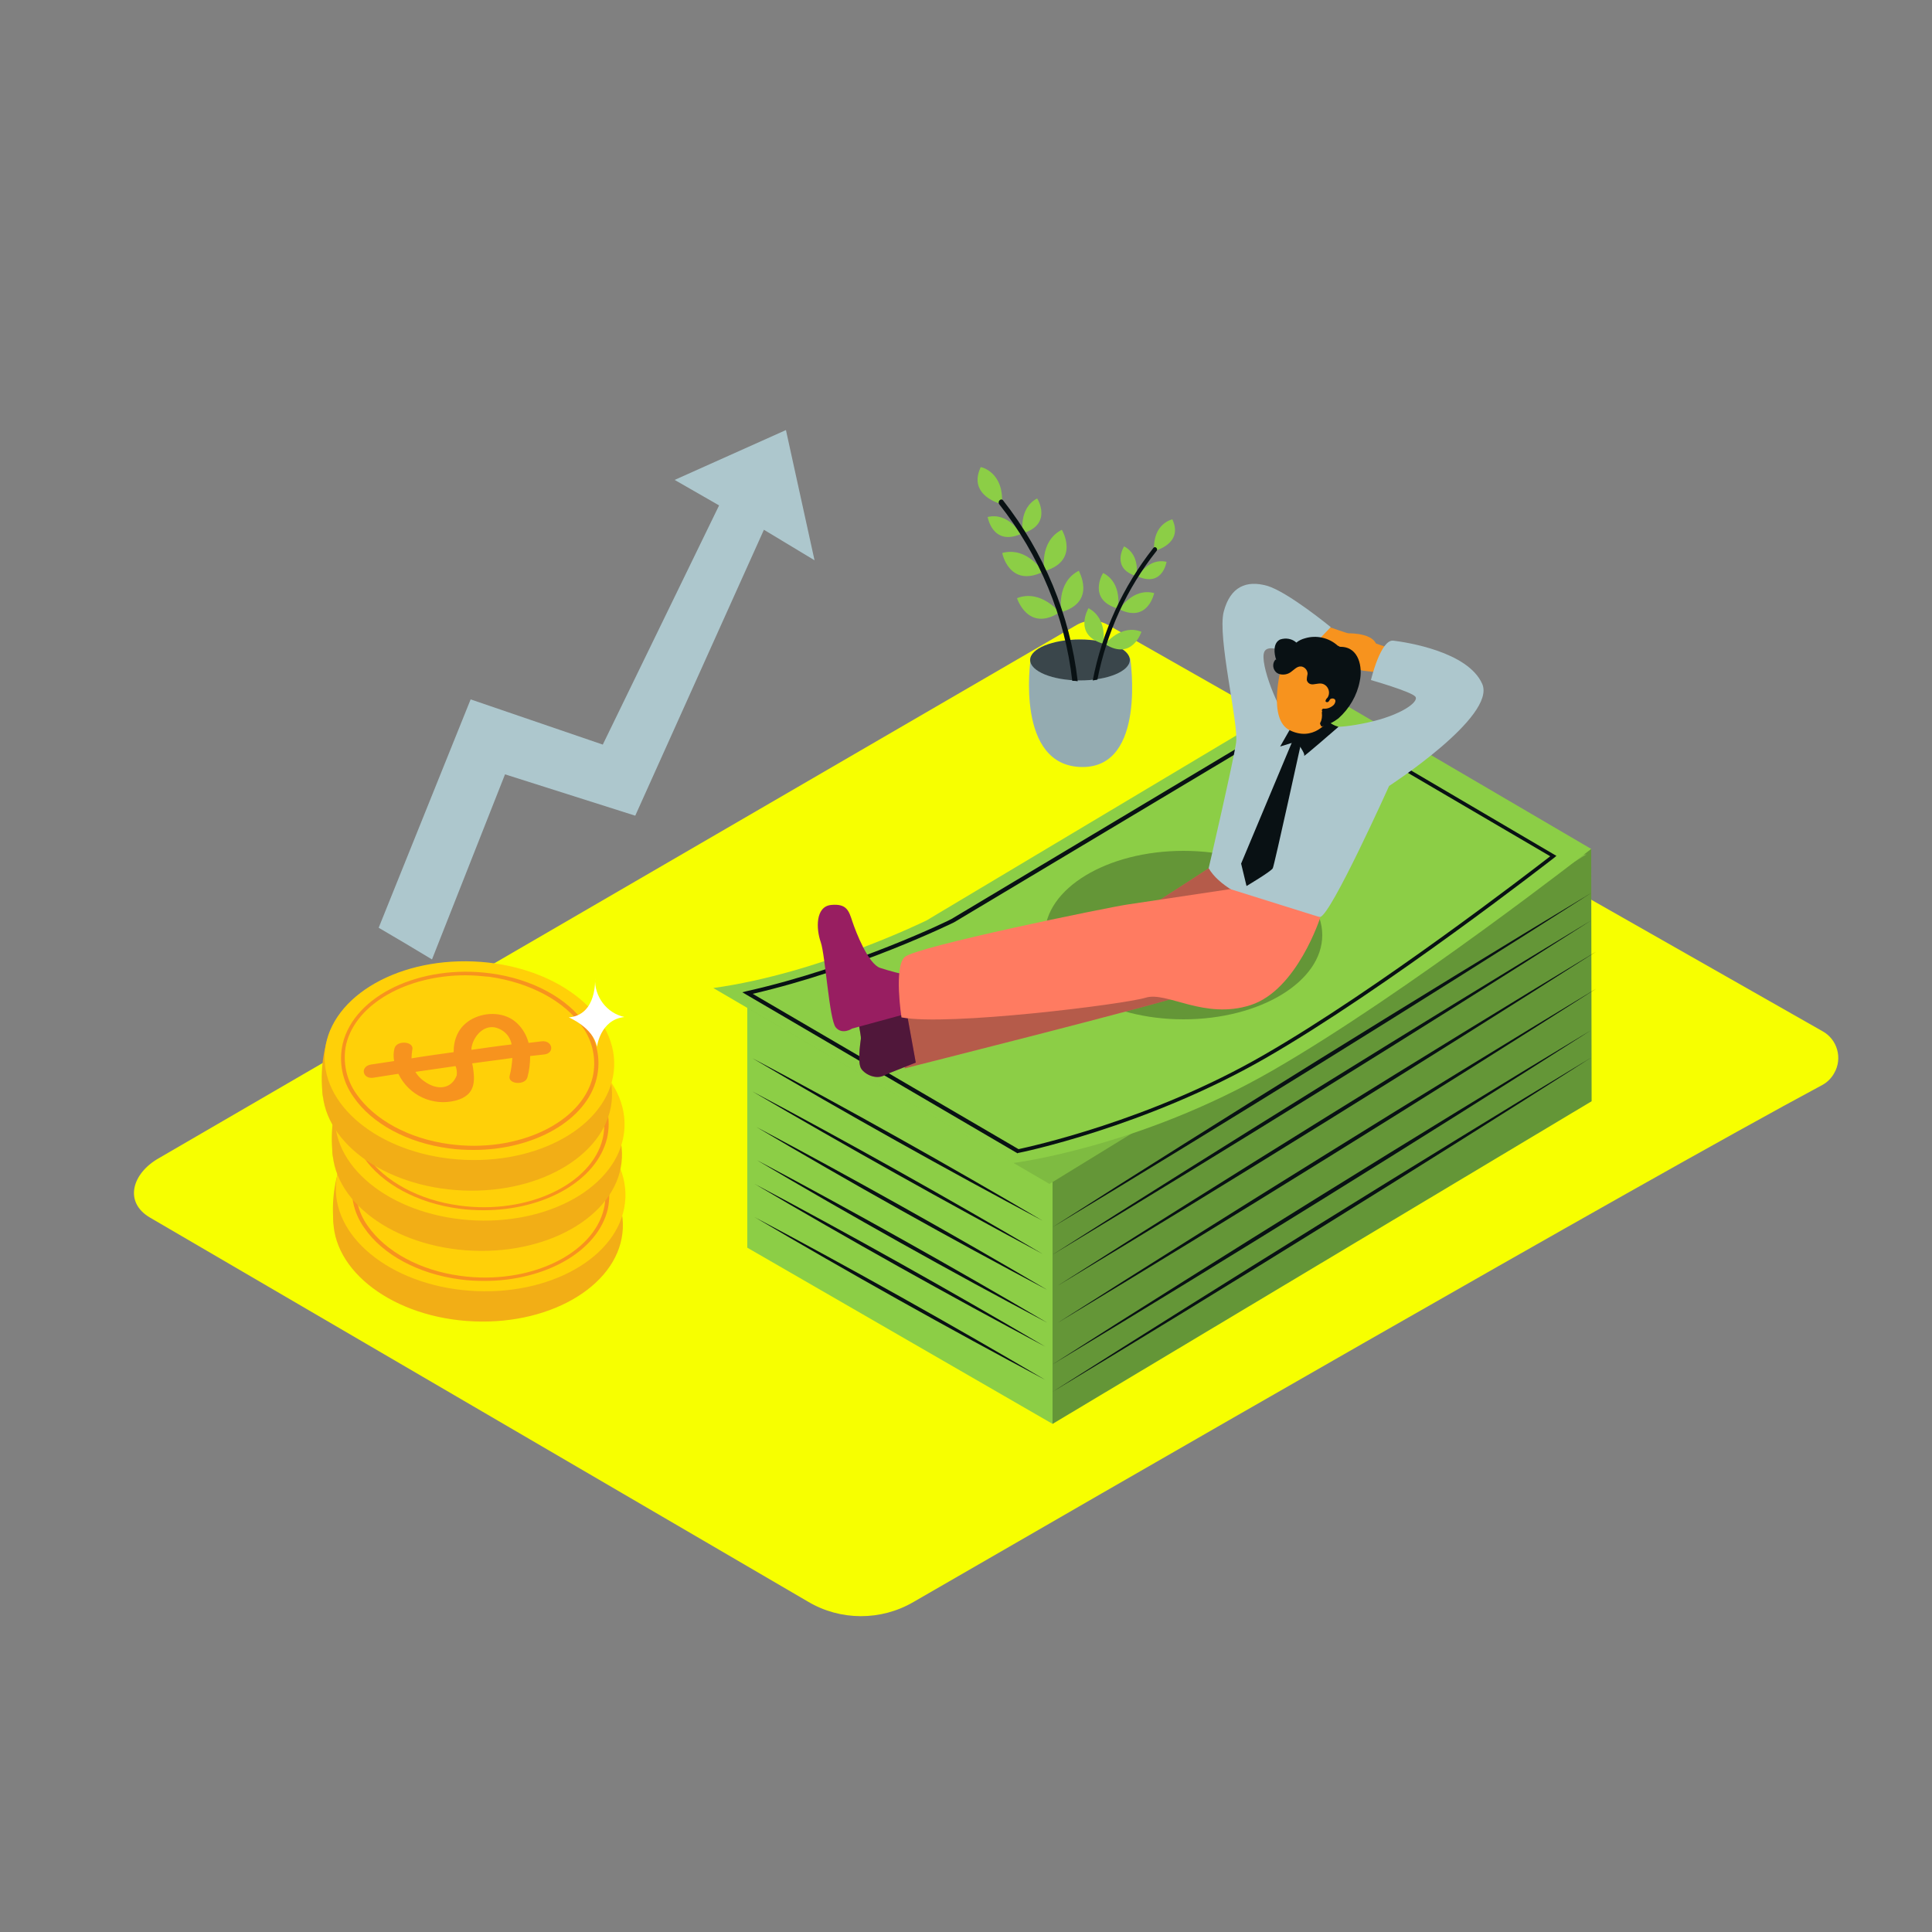 <svg transform="scale(1)" version="1.1" id="Layer_1" xmlns="http://www.w3.org/2000/svg" xmlns:xlink="http://www.w3.org/1999/xlink" x="0px" y="0px" viewBox="0 0 500 500" xml:space="preserve" class="show_show__wrapper__graphic__5Waiy "><rect x="0" y="0" width="500" height="500" fill="#808080" stroke="none"/><title>React</title><style type="text/css">
	.st0{fill:#f7ff00;}
	.st1{fill:#adc7cd;}
	.st2{opacity:0.15;fill:#091114;enable-background:new    ;}
	.st3{opacity:0.7;fill:#091114;enable-background:new    ;}
	.st4{fill:#8CCE46;}
	.st5{fill:#091114;}
	.st6{opacity:0.3;fill:#091114;enable-background:new    ;}
	.st7{opacity:0.1;fill:#091114;enable-background:new    ;}
	.st8{fill:none;}
	.st9{fill:#F2AE16;}
	.st10{fill:#FFD008;}
	.st11{fill:#F7931E;}
	.st12{fill:#FF7B61;}
	.st13{fill:#981E61;}
	.st14{opacity:0.5;fill:#091114;enable-background:new    ;}
	.st15{fill:#FFFFFF;}
</style><path class="st0" id="Base" d="M471.6,280.8c-48.3,25.9-190.4,107.9-235.2,133.8c-8.4,4.9-18.9,4.9-27.3-0.1L38.8,315.1
	c-6.8-4-4.6-11.4,2.2-15.3l237.7-138.1c2.5-1.4,5.5-1.4,8,0l185,105.2c3.8,2.1,5.2,7,3,10.8C474,279,472.9,280.1,471.6,280.8z"></path><g id="Plant"><path class="st1" d="M266.7,170.8c0,0-4,27.6,13.4,27.7c16.7,0.1,12.4-28.1,12.4-28.1S280.3,159.9,266.7,170.8z"></path><path class="st2" d="M266.7,170.8c0,0-4,27.6,13.4,27.7c16.7,0.1,12.4-28.1,12.4-28.1S280.3,159.9,266.7,170.8z"></path><ellipse class="st1" cx="279.5" cy="170.8" rx="12.9" ry="5.3"></ellipse><ellipse class="st3" cx="279.5" cy="170.8" rx="12.9" ry="5.3"></ellipse><path class="st4" d="M259.3,130.5c0,0-9-2.1-5.5-9.6C253.8,120.8,259.9,122.1,259.3,130.5z"></path><path class="st4" d="M264.7,138c0,0-1.2-6.4,3.7-9C268.5,129,272.5,135.7,264.7,138z"></path><path class="st4" d="M270.3,147.8c0,0-1.5-7.6,4.5-10.7C274.8,137.1,279.6,145.1,270.3,147.8z"></path><path class="st4" d="M274.7,158.4c0,0-1.5-7.6,4.5-10.7C279.1,147.7,283.9,155.7,274.7,158.4z"></path><path class="st4" d="M264.2,138.2c0,0-3.2-5.7-8.6-4.4C255.6,133.7,256.8,141.4,264.2,138.2z"></path><path class="st4" d="M269.9,148c0,0-4-6.6-10.5-4.9C259.3,143.1,261.2,152.2,269.9,148z"></path><path class="st4" d="M274.2,158.5c0,0-4.8-6.1-11-3.7C263.2,154.8,266,163.7,274.2,158.5z"></path><path class="st5" d="M277.5,176.2h0.1c0.4,0,0.8,0,1.3,0.1c0,0,0-0.1,0-0.1c-2-17.1-8.7-33.2-19.3-46.7c-0.6-0.7-1.5,0.3-1,1
		C269,143.7,275.6,159.5,277.5,176.2L277.5,176.2z"></path><path class="st4" d="M298.7,142.6c0,0,7.7-1.8,4.7-8.2C303.5,134.4,298.2,135.4,298.7,142.6z"></path><path class="st4" d="M294.1,149.1c0,0,1.1-5.5-3.2-7.7C290.9,141.4,287.4,147.1,294.1,149.1z"></path><path class="st4" d="M289.3,157.5c0,0,1.3-6.6-3.8-9.2C285.4,148.3,281.3,155.2,289.3,157.5z"></path><path class="st4" d="M285.5,166.6c0,0,1.3-6.5-3.8-9.2C281.7,157.4,277.6,164.3,285.5,166.6z"></path><path class="st4" d="M294.5,149.2c0,0,2.7-4.9,7.4-3.8C301.9,145.4,300.9,152,294.5,149.2z"></path><path class="st4" d="M289.7,157.7c0,0,3.5-5.7,9-4.2C298.7,153.5,297.1,161.3,289.7,157.7z"></path><path class="st4" d="M286,166.7c0,0,4.1-5.3,9.4-3.2C295.4,163.5,293,171.1,286,166.7z"></path><path class="st5" d="M298.5,141.8c-7.9,10-13.3,21.8-15.7,34.3c0.4-0.1,0.8-0.1,1.2-0.2c2.4-12.2,7.6-23.6,15.3-33.3
		C299.8,142.1,299,141.2,298.5,141.8z"></path></g><g id="Revenue"><polygon class="st4" points="411.8,219.7 411.9,285 272.4,368.5 272.4,297.9 	"></polygon><polygon class="st6" points="411.8,219.7 411.9,285 272.4,368.5 272.4,297.9 	"></polygon><polygon class="st4" points="193.4,257 193.4,322.9 272.4,368.5 272.4,297.9 	"></polygon><polyline class="st4" points="410.6,221.1 271.6,306.4 193.4,260.8 260.8,234.9 	"></polyline><polyline class="st7" points="410.6,221.1 271.6,306.4 193.4,260.8 260.8,234.9 	"></polyline><path class="st4" d="M184.6,255.7l77.5,45.3c0,0,32.6-4,67.3-24s82.4-57.3,82.4-57.3L340.6,178l-100.8,60.2
		C239.8,238.2,212,251.9,184.6,255.7z"></path><path class="st5" d="M263.4,298.5l-0.2-0.1l-71.1-41.6l1.2-0.3c27.6-6.2,52.8-18.5,53-18.7l91.3-54.6l65.2,38.3l-0.6,0.5
		c-0.4,0.3-43.5,33.9-74.6,51.8s-63.9,24.6-64.2,24.6L263.4,298.5z M194.8,257.2l68.8,40.2c2.7-0.6,34-7.3,63.7-24.5
		c29-16.7,68.6-47.2,73.9-51.3l-63.5-37.2l-90.8,54.3C246.5,238.9,222,250.9,194.8,257.2L194.8,257.2z"></path><ellipse class="st6" cx="306.3" cy="242" rx="35.9" ry="21.8"></ellipse><line class="st8" x1="411.8" y1="231.1" x2="272.4" y2="317.6"></line><path class="st5" d="M411.8,231.1c-44.3,28.3-94.4,59.4-139.4,86.5C316.7,289.3,366.8,258.2,411.8,231.1L411.8,231.1z"></path><line class="st8" x1="411.8" y1="238.2" x2="272.4" y2="324.8"></line><path class="st5" d="M411.8,238.2c-44.3,28.3-94.4,59.4-139.4,86.5C316.7,296.5,366.8,265.4,411.8,238.2z"></path><line class="st8" x1="413.2" y1="246.2" x2="273.8" y2="332.7"></line><path class="st5" d="M413.2,246.2c-44.3,28.3-94.4,59.4-139.4,86.5C318.1,304.5,368.2,273.4,413.2,246.2z"></path><line class="st8" x1="413.2" y1="255.8" x2="273.8" y2="342.4"></line><path class="st5" d="M413.2,255.8c-44.3,28.3-94.4,59.4-139.4,86.5C318.1,314.1,368.2,283,413.2,255.8z"></path><line class="st8" x1="411.8" y1="266.6" x2="272.4" y2="353.1"></line><path class="st5" d="M411.8,266.6c-44.3,28.3-94.4,59.4-139.4,86.5C316.7,324.8,366.8,293.7,411.8,266.6z"></path><line class="st8" x1="411.8" y1="273.7" x2="272.4" y2="360.2"></line><path class="st5" d="M411.8,273.7c-44.3,28.3-94.4,59.4-139.4,86.5C316.8,332,366.8,300.9,411.8,273.7L411.8,273.7z"></path><line class="st8" x1="194.6" y1="273.8" x2="269.8" y2="315.9"></line><path class="st5" d="M194.6,273.8c24.5,13,51.3,28,75.2,42.1C245.3,302.9,218.5,287.9,194.6,273.8z"></path><line class="st8" x1="194.6" y1="282.4" x2="269.8" y2="324.4"></line><path class="st5" d="M194.6,282.4c24.5,13,51.3,28,75.2,42.1C245.3,311.4,218.5,296.4,194.6,282.4z"></path><line class="st8" x1="195.8" y1="291.7" x2="270.9" y2="333.8"></line><path class="st5" d="M195.8,291.7c24.5,13,51.3,28,75.2,42.1C246.4,320.8,219.6,305.8,195.8,291.7z"></path><line class="st8" x1="195.8" y1="300.2" x2="270.9" y2="342.3"></line><path class="st5" d="M195.8,300.2c24.5,13,51.3,28,75.2,42.1C246.4,329.3,219.6,314.3,195.8,300.2L195.8,300.2z"></path><line class="st8" x1="195.3" y1="306.4" x2="270.5" y2="348.5"></line><path class="st5" d="M195.3,306.4c24.5,13,51.3,28,75.2,42.1C246,335.5,219.2,320.5,195.3,306.4L195.3,306.4z"></path><line class="st8" x1="195.3" y1="315" x2="270.5" y2="357"></line><path class="st5" d="M195.3,315c24.5,13,51.3,28,75.2,42.1C246,344.1,219.2,329.1,195.3,315L195.3,315z"></path></g><g id="Coin_stack"><path class="st9" d="M86.5,317.9c-0.8-5.7-0.2-11.4,1.7-16.8c3.2-8.7,17.3,14.6,17.3,14.6"></path><ellipse class="st9" transform="matrix(4.100381e-02 -0.999 0.999 4.100381e-02 -197.333 427.008)" cx="123.8" cy="316.3" rx="25.7" ry="37.5"></ellipse><ellipse class="st10" transform="matrix(4.100371e-02 -0.999 0.999 4.100371e-02 -188.901 420.09)" cx="124.4" cy="308.5" rx="25.7" ry="37.5"></ellipse><path class="st11" d="M125.4,331.5c-2.1,0-4.3-0.1-6.4-0.4c-10.7-1.4-20-6.4-24.7-13.3c-2.9-4-3.9-9-2.8-13.8
		c3-12.5,20.1-20.6,38.2-18.2l0,0c10.7,1.4,20,6.4,24.7,13.3c2.9,4,3.9,9,2.9,13.8C154.7,323.9,141,331.5,125.4,331.5z M123.3,286.4
		c-15.1,0-28.3,7.3-30.8,17.9c-1,4.5,0,9.3,2.7,13c4.6,6.6,13.5,11.5,24,12.9c17.6,2.4,34.3-5.5,37.1-17.4c1-4.5,0-9.3-2.7-13
		c-4.6-6.6-13.5-11.5-24-12.9l0,0C127.5,286.5,125.4,286.4,123.3,286.4z"></path><path class="st11" d="M125.1,297.6c-3.7,2-4.8,5.4-4.8,8.6c-3.6,0.5-7.2,1-10.9,1.6c0-0.7,0.1-1.5,0.2-2.2c0.6-2.2-4-2.6-4.6-0.4
		c-0.2,1.1-0.3,2.2-0.1,3.3l-6,0.9c-2.9,0.5-2.2,3.9,0.7,3.4c2.1-0.3,4.2-0.7,6.4-1c2.7,5.6,8.9,8.5,14.9,6.9
		c5.2-1.4,4.9-5.2,4.4-8.6c0-0.3-0.1-0.7-0.2-1c3.4-0.5,6.9-0.9,10.4-1.4c-0.1,1.5-0.3,3.1-0.7,4.6c-0.6,2.2,4,2.6,4.6,0.4
		c0.5-1.8,0.7-3.7,0.7-5.5l3.6-0.4c2.9-0.3,2.2-3.8-0.7-3.4l-3.3,0.4c-0.5-1.9-1.5-3.7-3-5.1C133.7,296,128.9,295.6,125.1,297.6z
		 M121.1,312.2c-1.2,3.2-4.4,4-7.7,2c-1.2-0.7-2.3-1.7-3-2.9c3.5-0.5,6.9-1,10.4-1.5C121.1,310.5,121.1,311.3,121.1,312.2
		L121.1,312.2z M133.1,300.8c1.1,0.8,1.9,2.1,2.1,3.4c-3.5,0.4-6.9,0.9-10.4,1.4c0-0.3,0-0.6,0.1-0.9
		C125.4,302,128.8,297.7,133.1,300.8L133.1,300.8z"></path><path class="st9" d="M86.2,299.6c-0.8-5.7-0.2-11.5,1.8-16.8c3.2-8.8,17.3,14.6,17.3,14.6"></path><ellipse class="st9" transform="matrix(4.100371e-02 -0.999 0.999 4.100371e-02 -179.274 409.265)" cx="123.6" cy="298" rx="25.7" ry="37.5"></ellipse><ellipse class="st10" transform="matrix(4.100381e-02 -0.999 0.999 4.100381e-02 -170.842 402.347)" cx="124.2" cy="290.2" rx="25.7" ry="37.5"></ellipse><path class="st11" d="M125.2,313.2c-2.1,0-4.3-0.1-6.4-0.4c-10.7-1.4-20-6.4-24.7-13.3c-2.9-4-3.9-9-2.8-13.8
		c3-12.5,20.1-20.6,38.2-18.2l0,0c10.7,1.4,20,6.4,24.7,13.3c2.9,4,4,9,2.9,13.8C154.4,305.6,140.8,313.2,125.2,313.2z M123.1,268.1
		c-15.1,0-28.3,7.3-30.9,17.9c-1,4.5,0,9.3,2.7,13.1c4.6,6.6,13.5,11.5,24,12.9c17.6,2.4,34.3-5.5,37.1-17.4c1-4.5,0-9.3-2.7-13
		c-4.6-6.6-13.5-11.5-24-12.9C127.3,268.3,125.2,268.1,123.1,268.1L123.1,268.1z"></path><path class="st11" d="M124.9,279.3c-3.7,2-4.8,5.4-4.8,8.6c-3.6,0.5-7.2,1-10.9,1.6c0-0.7,0.1-1.5,0.2-2.2c0.6-2.2-4-2.6-4.6-0.4
		c-0.3,1.1-0.3,2.2-0.1,3.3c-2,0.3-4,0.6-6,0.9c-2.9,0.5-2.2,3.9,0.7,3.4c2.1-0.4,4.2-0.7,6.4-1c2.7,5.6,8.9,8.5,14.9,6.9
		c5.1-1.4,4.9-5.2,4.4-8.6c0-0.3-0.1-0.7-0.2-1c3.5-0.5,6.9-0.9,10.4-1.4c-0.1,1.5-0.3,3.1-0.7,4.6c-0.6,2.2,4,2.6,4.6,0.4
		c0.5-1.8,0.7-3.7,0.7-5.5l3.6-0.4c2.9-0.4,2.2-3.8-0.7-3.4l-3.3,0.4c-0.5-1.9-1.5-3.7-3-5.1C133.5,277.7,128.6,277.4,124.9,279.3z
		 M120.9,293.9c-1.2,3.2-4.4,4-7.7,2c-1.2-0.7-2.3-1.7-3-2.9c3.5-0.5,7-1,10.4-1.5C120.9,292.2,120.9,293.1,120.9,293.9L120.9,293.9
		z M132.9,282.6c1.1,0.9,1.8,2.1,2.1,3.4c-3.5,0.4-6.9,0.9-10.4,1.4c0-0.3,0-0.6,0.1-0.9C125.2,283.7,128.6,279.4,132.9,282.6
		L132.9,282.6z"></path><path class="st9" d="M83.6,284c-0.8-5.7-0.2-11.5,1.7-16.8c3.2-8.8,17.3,14.6,17.3,14.6"></path><ellipse class="st9" transform="matrix(4.100381e-02 -0.999 0.999 4.100381e-02 -166.16 391.621)" cx="120.9" cy="282.4" rx="25.7" ry="37.5"></ellipse><ellipse class="st10" transform="matrix(4.100371e-02 -0.999 0.999 4.100371e-02 -157.728 384.722)" cx="121.6" cy="274.5" rx="25.7" ry="37.5"></ellipse><path class="st11" d="M122.6,297.6c-2.1,0-4.3-0.1-6.4-0.4c-10.7-1.4-20-6.4-24.7-13.3c-2.9-4-3.9-9-2.8-13.8
		c3-12.5,20.1-20.6,38.2-18.2l0,0c10.7,1.4,20,6.4,24.7,13.3c2.9,4,4,9,2.8,13.9C151.8,289.9,138.2,297.6,122.6,297.6z M120.5,252.4
		c-15.1,0-28.3,7.3-30.9,17.8c-1,4.5,0,9.3,2.7,13c4.6,6.6,13.5,11.5,24,12.9c17.6,2.4,34.3-5.5,37.1-17.4c1-4.5,0-9.3-2.7-13
		c-4.6-6.6-13.5-11.4-24-12.9C124.7,252.6,122.6,252.4,120.5,252.4L120.5,252.4z"></path><path class="st11" d="M122.2,263.7c-3.7,2-4.8,5.4-4.8,8.6c-3.6,0.5-7.3,1-10.9,1.6c0-0.7,0.1-1.5,0.2-2.2c0.6-2.2-4-2.6-4.6-0.4
		c-0.3,1.1-0.3,2.2-0.1,3.3l-6,0.9c-2.9,0.5-2.2,3.9,0.7,3.4c2.1-0.3,4.2-0.7,6.4-1c2.7,5.6,8.9,8.5,14.9,6.9
		c5.2-1.4,4.9-5.2,4.4-8.6c-0.1-0.3-0.1-0.7-0.2-1c3.5-0.5,6.9-0.9,10.4-1.4c-0.1,1.5-0.3,3.1-0.7,4.6c-0.6,2.2,4,2.6,4.6,0.4
		c0.5-1.8,0.7-3.7,0.7-5.5l3.6-0.4c2.9-0.3,2.2-3.8-0.7-3.4l-3.3,0.4c-0.5-1.9-1.5-3.7-3-5.1C130.9,262,126,261.7,122.2,263.7z
		 M118.2,278.3c-1.2,3.2-4.4,4-7.7,2c-1.2-0.7-2.3-1.7-3-2.9c3.5-0.5,7-1,10.4-1.5C118.2,276.6,118.3,277.4,118.2,278.3L118.2,278.3
		z M130.3,266.9c1.1,0.8,1.9,2.1,2.1,3.4c-3.5,0.4-6.9,0.9-10.4,1.4c0-0.3,0-0.6,0.1-0.9C122.6,268.1,125.9,263.8,130.3,266.9
		L130.3,266.9z"></path></g><path class="st1" id="Arrow" d="M203.4,111.3l-28.8,12.9l11.5,6.6l-30.1,61.9L121.8,181l-23.8,59.1c4.6,2.7,9.2,5.4,13.8,8.2
	l18.9-47.9l33.7,10.7l33.3-74l13.1,7.9L203.4,111.3z"></path><g id="Character"><path class="st11" d="M344.4,162.4c0,0,4.2,1.5,4.6,1.5s7.8-0.1,7.3,4.2s-12,3.2-12,3.2l-5.3-5.6"></path><path class="st11" d="M359.2,167.6l-5.9-2c0,0-7.1-1.6-7.8,0s1.3,6.6,2,6.8l5.4,1.2l5.3,0.6"></path><path class="st12" d="M312.8,224.7c0,0-36.4,23.9-40,24.2s-39.5,14.4-39.5,14.4s1.8,9,0.8,13.2c0,0,65.6-16.5,73.9-19.4
		s27.2-21.6,22.4-26.7S312.8,224.7,312.8,224.7z"></path><path class="st6" d="M312.8,224.7c0,0-36.4,23.9-40,24.2s-39.5,14.4-39.5,14.4s1.8,9,0.8,13.2c0,0,65.6-16.5,73.9-19.4
		s27.2-21.6,22.4-26.7S312.8,224.7,312.8,224.7z"></path><path class="st1" d="M333.9,187c-3-2.8-8-15.4-6.7-18.3s9.2,1.9,9.2,1.9l8-8.3c0,0-11.2-9.2-16.5-10.7s-9.5,0.2-11.2,6.7
		s3.9,29,3.2,33.9s-7.1,32.5-7.1,32.5c5.1,8.8,26,13.4,28.9,12.6s17.8-33.9,17.8-33.9s27.8-18,24.1-26.4s-19.7-10.8-23-11.2
		s-5.8,10.2-5.8,10.2s10.5,3,11.5,4.3s-3.6,4.8-12.4,6.7s-10.7,0.8-10.7,0.8"></path><path class="st13" d="M234.7,262.3l-3.8-0.8c-0.1-4.9-1.2-10.1-5.3-9.8c-7,0.5-2.6,15.5-2.8,17.1s-0.9,6.3,0.1,7.8s4,3,6.3,1.5
		l7.8-3.1L234.7,262.3z"></path><path class="st14" d="M234.7,262.3l-3.8-0.8c-0.1-4.9-1.2-10.1-5.3-9.8c-7,0.5-2.6,15.5-2.8,17.1s-0.9,6.3,0.1,7.8s4,3,6.3,1.5
		l7.8-3.1L234.7,262.3z"></path><path class="st13" d="M220.5,266.2c0,0-2.5,1.7-4.2-0.3s-2.7-18.7-3.9-22.1s-1.4-9.2,2.7-9.6s4.6,1.6,5.5,4.3s4.1,11,7.2,12
		c2.5,0.8,5.1,1.5,7.7,2l-0.7,9.8L220.5,266.2z"></path><path class="st5" d="M336.9,191.5c0,0-7.1,32.4-7.5,33.2s-6.8,4.6-6.8,4.6l-1.4-5.8l13.7-32.7L336.9,191.5z"></path><path class="st5" d="M346.4,188.1c0,0-9.3,8.1-8.9,7.5s-2-3.7-2-3.7l-4.2,1.3l4.8-8.4"></path><path class="st11" d="M331.5,173.1c0,0-3.5,13.1,2.3,15.9s9.9-1.4,11.7-5.3s1.1-13.1-6.5-14C332.5,169,331.5,173.1,331.5,173.1z"></path><path class="st5" d="M330,170.8c-0.8,1-0.6,2.5,0.4,3.3c0.3,0.2,0.5,0.3,0.9,0.4c1,0.2,2,0,2.8-0.6c1-0.7,1.8-1.8,3.1-1.3
		c0.7,0.3,1.2,1,1.2,1.8c-0.1,0.5-0.2,1-0.2,1.6c0.2,0.8,0.9,1.2,1.7,1.1c1.2-0.1,2.2-0.6,3.3,0.4c0.8,0.8,1,2,0.4,3
		c-0.2,0.2-0.4,0.4-0.5,0.7c-0.2,0.4,0.2,0.6,0.5,0.5c0.1,0,0.2-0.1,0.2-0.1c0.2-0.2,0.3-0.4,0.4-0.6c0.2-0.2,0.6-0.3,0.9-0.2
		c0.8,0.2,0.5,1.1,0.1,1.6c-0.7,0.7-1.7,1.1-2.7,1c-0.2,0-0.4,0.2-0.4,0.4c0,0.1,0,0.2,0.1,0.3c-0.1,0.1-0.1,0.2-0.1,0.4
		c0.1,0.9,0,1.8-0.4,2.5c-0.1,0.2-0.1,0.5,0.1,0.6c0,0,0,0,0,0c0,0.2,0.1,0.4,0.3,0.4c0,0,0.1,0,0.1,0c1.5-0.4,2.9-1.1,4.2-2.1
		c2.8-2.5,4.8-5.9,5.5-9.6c0.8-3.6-0.2-8.8-4.8-8.9c-0.2,0-0.4,0-0.5-0.1c-0.1-0.1-0.2-0.1-0.4-0.2c-2.3-2.1-5.6-2.8-8.5-1.9
		c-0.8,0.2-1.6,0.6-2.2,1.1c-1.1-1-2.7-1.3-4.2-0.8c-1.9,0.9-1.6,3.7-1,5.3C330.2,170.6,330.1,170.7,330,170.8z"></path><path class="st12" d="M341.7,237.4c0,0-6,18.8-18,22.7s-21.7-3.6-27.2-1.9s-51.2,7.4-63.2,5.1c0,0-2-12.9,0.8-15.6
		s52.8-12.9,57.6-13.6s26.7-4,26.7-4"></path></g><path class="st15" id="Bling" d="M154,253.2c0,0,0.6,9.5-6.8,10.1c0,0,6.3,2.6,7.3,7.6c0,0,0.8-7,7.1-7.7
	C157,262.2,153.8,257.9,154,253.2z"></path></svg>